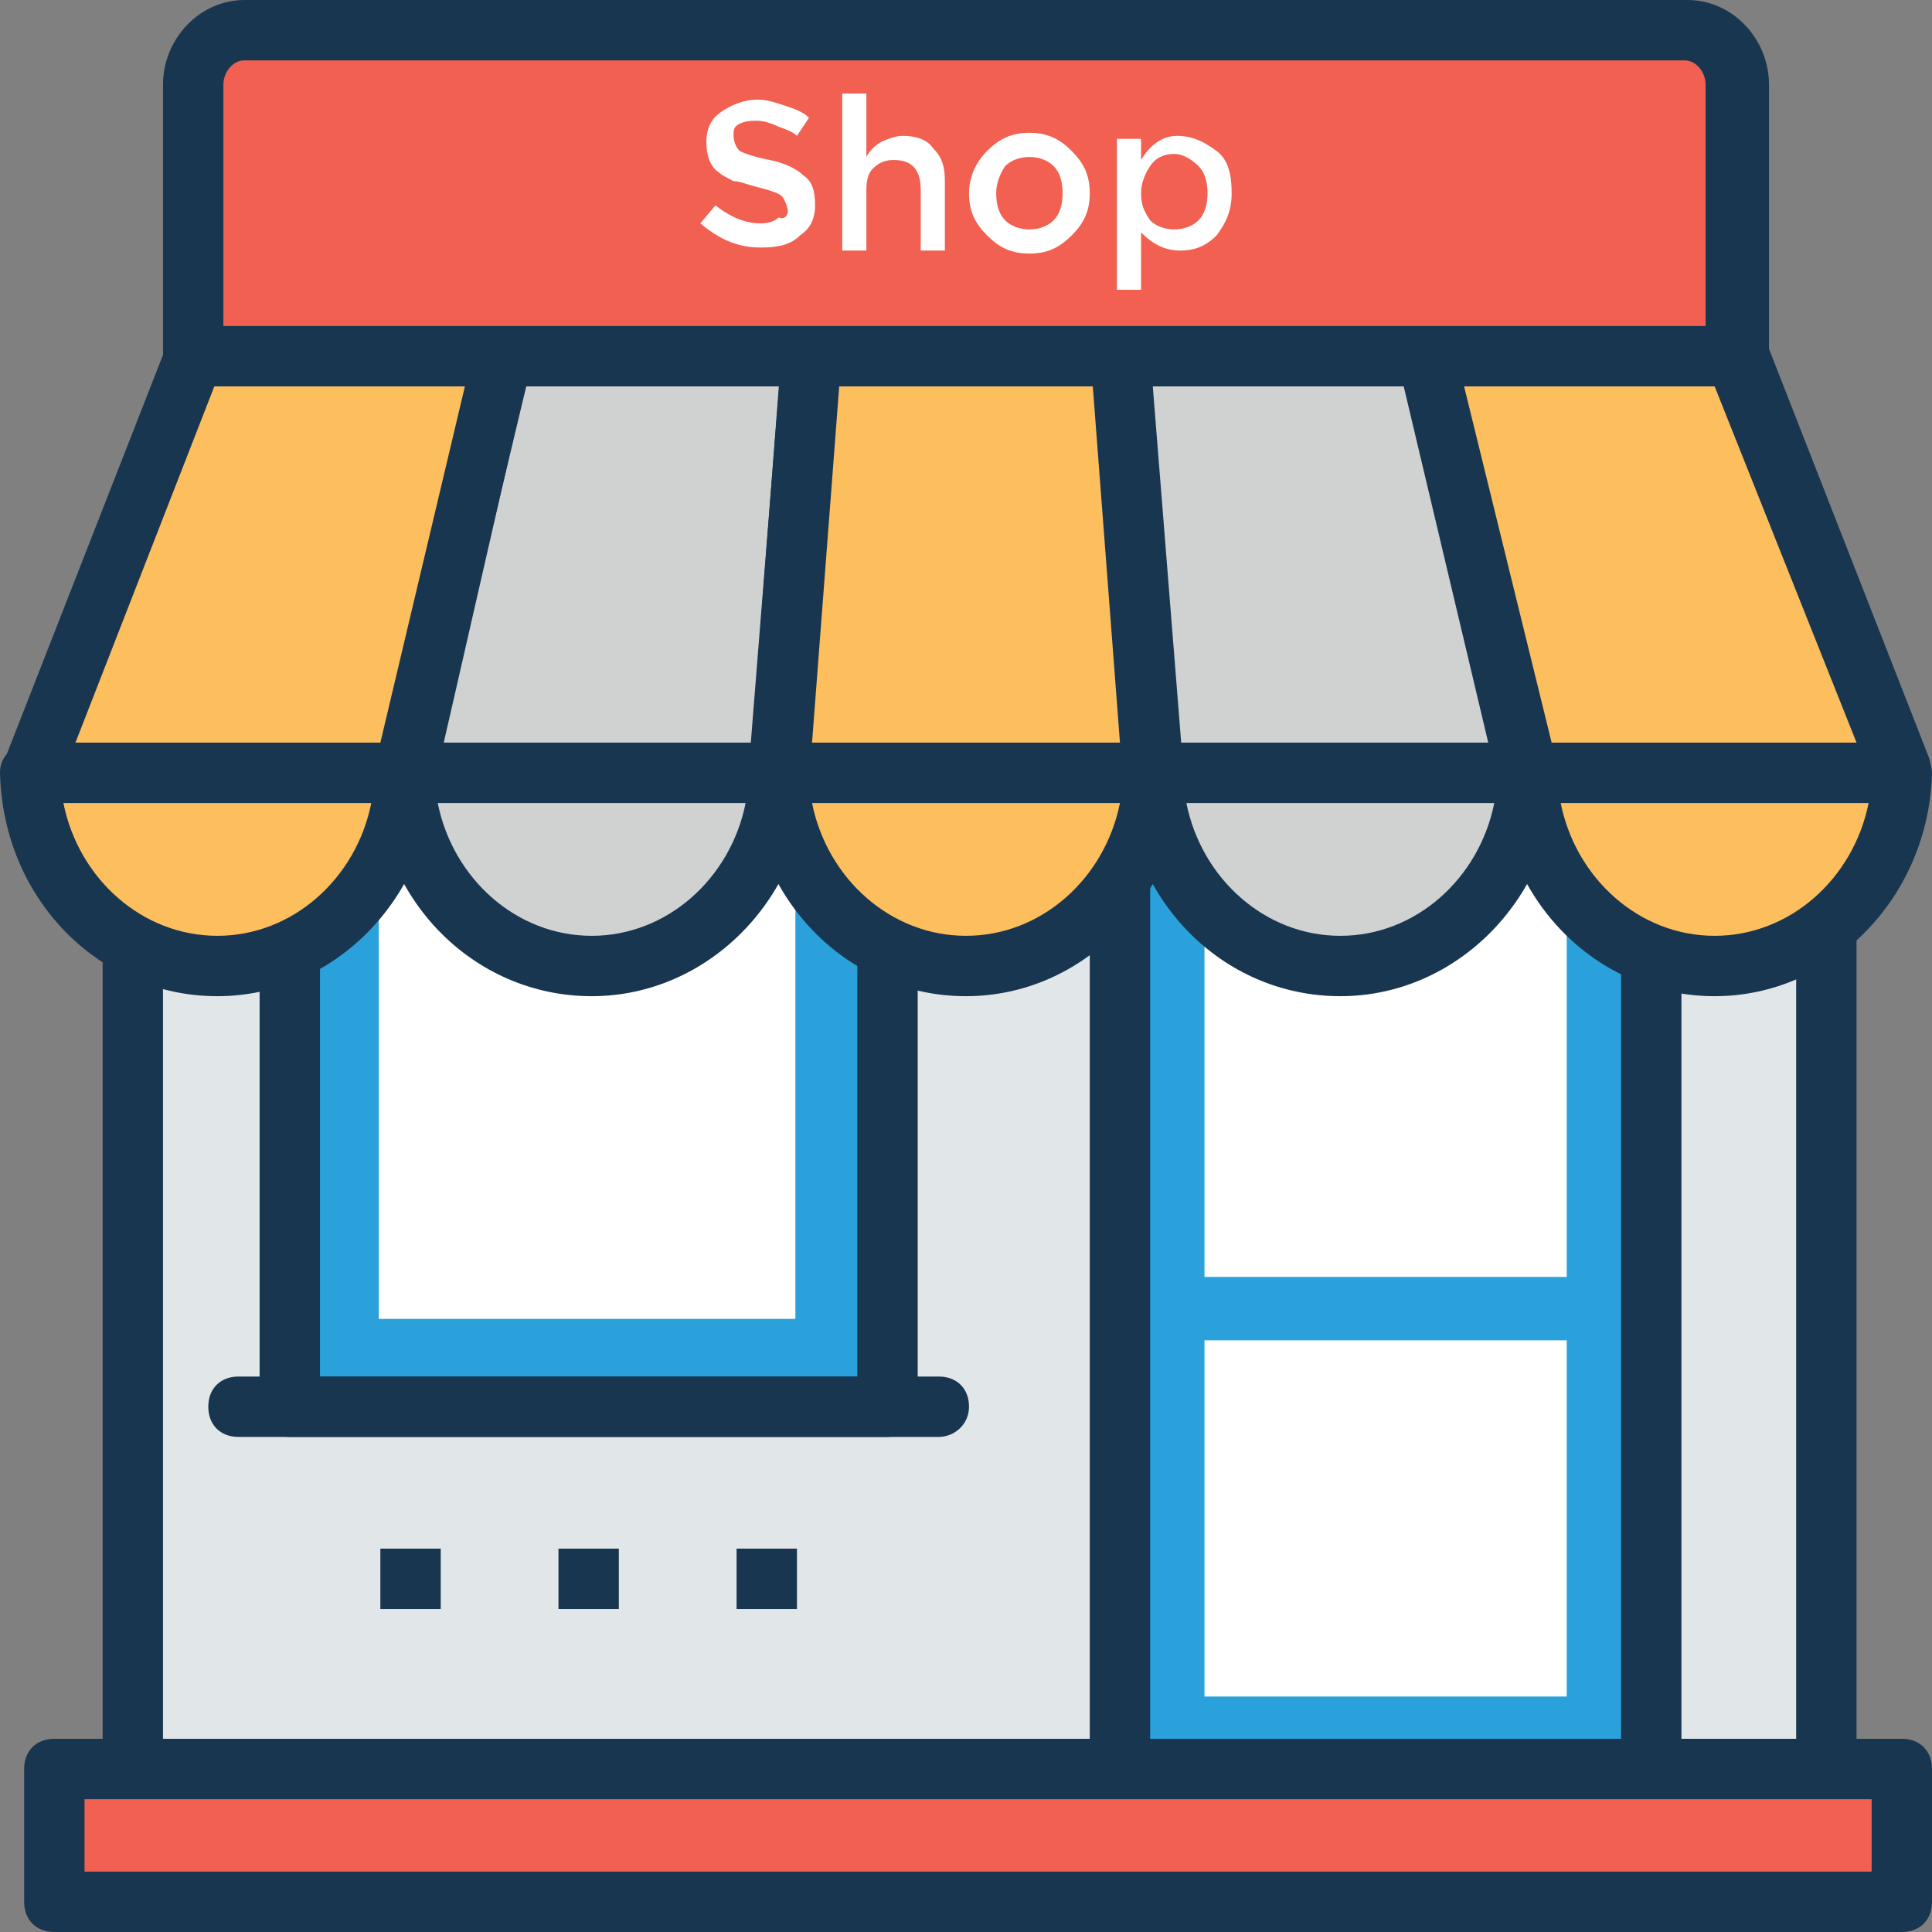 <?xml version="1.0" encoding="iso-8859-1"?>
<!-- Generator: Adobe Illustrator 19.0.0, SVG Export Plug-In . SVG Version: 6.00 Build 0)  -->
<svg version="1.1" id="Capa_1" xmlns="http://www.w3.org/2000/svg" xmlns:xlink="http://www.w3.org/1999/xlink" x="0px" y="0px"
	 viewBox="0 0 496.485 496.485" style="enable-background:new 0 0 496.485 496.485;" xml:space="preserve">
<rect x="0" y="0" width="496.485" height="496.485" fill="#808080" stroke="none"/>
<rect x="34.133" y="198.594" style="fill:#E1E6E9;" width="435.2" height="256"/>
<path style="fill:#193651;" d="M469.333,462.352h-435.2c-4.655,0-7.758-3.103-7.758-7.758v-256c0-4.655,3.103-7.758,7.758-7.758
	h435.2c4.655,0,7.758,3.103,7.758,7.758v256C477.091,458.473,473.212,462.352,469.333,462.352z M41.891,446.836h419.685V206.352
	H41.891V446.836z"/>
<rect x="287.806" y="198.594" style="fill:#2BA1DB;" width="136.533" height="256"/>
<path style="fill:#193651;" d="M424.339,462.352H287.806c-4.655,0-7.758-3.103-7.758-7.758v-256c0-4.655,3.103-7.758,7.758-7.758
	h136.533c4.655,0,7.758,3.103,7.758,7.758v256C432.097,458.473,428.994,462.352,424.339,462.352z M295.564,446.836h121.018V206.352
	H295.564V446.836z"/>
<rect x="74.473" y="198.594" style="fill:#2BA1DB;" width="153.6" height="162.909"/>
<path style="fill:#193651;" d="M228.073,369.261h-153.6c-4.655,0-7.758-3.103-7.758-7.758V198.594c0-4.655,3.103-7.758,7.758-7.758
	h153.6c4.655,0,7.758,3.103,7.758,7.758v162.909C235.83,366.158,231.952,369.261,228.073,369.261z M82.23,353.745h138.085V206.352
	H82.23V353.745z"/>
<rect x="97.342" y="222.565" style="fill:#FFFFFF;" width="107.055" height="116.364"/>
<path style="fill:#193651;" d="M241.261,369.261H61.285c-4.655,0-7.758-3.103-7.758-7.758c0-4.655,3.103-7.758,7.758-7.758h179.976
	c4.655,0,7.758,3.103,7.758,7.758C249.018,366.158,245.139,369.261,241.261,369.261z"/>
<g>
	<rect x="309.527" y="217.212" style="fill:#FFFFFF;" width="93.091" height="110.933"/>
	<rect x="309.527" y="344.436" style="fill:#FFFFFF;" width="93.091" height="91.539"/>
</g>
<rect x="13.964" y="454.594" style="fill:#F16050;" width="474.764" height="34.133"/>
<path style="fill:#193651;" d="M488.727,496.485H13.964c-4.655,0-7.758-3.103-7.758-7.758v-34.133c0-4.655,3.103-7.758,7.758-7.758
	h474.764c4.655,0,7.758,3.103,7.758,7.758v34.133C496.485,493.382,493.382,496.485,488.727,496.485z M21.721,480.97H480.97v-18.618
	H21.721V480.97z"/>
<path style="fill:#D0D1D1;" d="M296.339,198.594c0.776,27.152,21.721,49.648,48.097,49.648l0,0
	c26.376,0,47.321-21.721,48.097-49.648H296.339z"/>
<path style="fill:#193651;" d="M344.436,256c-30.255,0-55.079-24.824-55.855-57.406c0-2.327,0.776-3.879,2.327-5.43
	c1.552-1.552,3.103-2.327,5.43-2.327h96.194c2.327,0,3.879,0.776,5.43,2.327c1.552,1.552,2.327,3.879,2.327,5.43
	C399.515,230.4,374.691,256,344.436,256z M304.873,206.352c3.879,19.394,20.17,34.133,39.564,34.133
	c19.394,0,35.685-14.739,39.564-34.133H304.873z"/>
<polygon style="fill:#D0D1D1;" points="287.806,91.539 296.339,198.594 392.533,198.594 366.933,91.539 "/>
<path style="fill:#193651;" d="M392.533,206.352h-96.194c-3.879,0-7.758-3.103-7.758-6.982l-8.533-107.055
	c0-2.327,0.776-4.655,2.327-6.206c1.552-1.552,3.879-2.327,5.43-2.327h79.127c3.879,0,6.982,2.327,7.758,6.206l25.6,107.055
	c0.776,2.327,0,4.655-1.552,6.982C397.188,205.576,394.861,206.352,392.533,206.352z M303.321,190.836h79.127l-21.721-91.539
	h-65.164L303.321,190.836z"/>
<path style="fill:#D0D1D1;" d="M103.952,198.594c0.776,27.152,21.721,49.648,48.097,49.648l0,0
	c26.376,0,47.321-21.721,48.097-49.648H103.952z"/>
<path style="fill:#193651;" d="M152.048,256c-30.255,0-55.079-24.824-55.855-57.406c0-2.327,0.776-3.879,2.327-5.43
	c1.552-1.552,3.103-2.327,5.43-2.327h96.194c2.327,0,3.879,0.776,5.43,2.327c1.552,1.552,2.327,3.879,2.327,5.43
	C207.127,230.4,182.303,256,152.048,256z M112.485,206.352c3.879,19.394,20.17,34.133,39.564,34.133s35.685-14.739,39.564-34.133
	H112.485z"/>
<polygon style="fill:#D0D1D1;" points="129.552,91.539 103.952,198.594 200.145,198.594 208.679,91.539 "/>
<path style="fill:#193651;" d="M200.145,206.352h-96.194c-2.327,0-4.655-0.776-6.206-3.103c-1.552-1.552-2.327-4.655-1.552-6.982
	l25.6-107.055c0.776-3.879,3.879-6.206,7.758-6.206h79.127c2.327,0,3.879,0.776,5.43,2.327c1.552,1.552,2.327,3.879,2.327,6.206
	l-8.533,107.055C207.903,203.248,204.024,206.352,200.145,206.352z M114.036,190.836h79.127l6.982-91.539h-65.164L114.036,190.836z"
	/>
<path style="fill:#FDBE5E;" d="M392.533,198.594c0.776,27.152,21.721,49.648,48.097,49.648l0,0
	c26.376,0,47.321-21.721,48.097-49.648H392.533z"/>
<path style="fill:#193651;" d="M440.63,256c-30.255,0-55.079-24.824-55.855-57.406c0-2.327,0.776-3.879,2.327-5.43
	c1.552-1.552,3.103-2.327,5.43-2.327h96.194c2.327,0,3.879,0.776,5.43,2.327c1.551,1.552,2.327,3.879,2.327,5.43
	C495.709,230.4,470.885,256,440.63,256z M401.067,206.352c3.879,19.394,20.17,34.133,39.564,34.133s35.685-14.739,39.564-34.133
	H401.067z"/>
<polygon style="fill:#FDBE5E;" points="366.933,91.539 392.533,198.594 488.727,198.594 446.836,91.539 "/>
<path style="fill:#193651;" d="M488.727,206.352h-96.194c-3.879,0-6.982-2.327-7.758-6.206L359.952,93.091
	c-0.776-2.327,0-4.655,1.552-6.982c1.552-1.552,3.879-3.103,6.206-3.103h79.127c3.103,0,6.206,2.327,6.982,4.655l41.891,107.055
	c0.776,2.327,0.776,5.43-0.776,6.982C493.382,204.8,491.055,206.352,488.727,206.352z M398.739,190.836h78.352L440.63,99.297
	h-64.388L398.739,190.836z"/>
<path style="fill:#FDBE5E;" d="M200.145,198.594c0.776,27.152,21.721,49.648,48.097,49.648l0,0
	c26.376,0,47.321-21.721,48.097-49.648H200.145z"/>
<path style="fill:#193651;" d="M248.242,256c-30.255,0-55.079-24.824-55.855-57.406c0-2.327,0.776-3.879,2.327-5.43
	c1.552-1.552,3.103-2.327,5.43-2.327h96.194c2.327,0,3.879,0.776,5.43,2.327c1.552,1.552,2.327,3.879,2.327,5.43
	C303.321,230.4,278.497,256,248.242,256z M208.679,206.352c3.879,19.394,20.17,34.133,39.564,34.133s35.685-14.739,39.564-34.133
	H208.679z"/>
<polygon style="fill:#FDBE5E;" points="208.679,91.539 200.145,198.594 296.339,198.594 287.806,91.539 "/>
<path style="fill:#193651;" d="M296.339,206.352h-96.194c-2.327,0-3.879-0.776-5.43-2.327c-1.552-1.552-2.327-3.879-2.327-6.206
	l8.533-107.055c0-3.879,3.879-6.982,7.758-6.982h79.127c3.879,0,7.758,3.103,7.758,6.982l8.533,107.055
	c0,2.327-0.776,4.655-2.327,6.206C300.218,205.576,298.667,206.352,296.339,206.352z M208.679,190.836h79.127l-6.982-91.539h-65.164
	L208.679,190.836z"/>
<path style="fill:#FDBE5E;" d="M7.758,198.594c0.776,27.152,21.721,49.648,48.097,49.648l0,0c26.376,0,47.321-21.721,48.097-49.648
	H7.758z"/>
<path style="fill:#193651;" d="M55.855,256C25.6,256,0.776,231.176,0,198.594c0-2.327,0.776-3.879,2.327-5.43
	c1.552-1.552,3.103-2.327,5.43-2.327h96.194c2.327,0,3.879,0.776,5.43,2.327c1.552,1.552,2.327,3.879,2.327,5.43
	C110.933,230.4,86.109,256,55.855,256z M16.291,206.352c3.879,19.394,20.17,34.133,39.564,34.133s35.685-14.739,39.564-34.133
	H16.291z"/>
<polygon style="fill:#FDBE5E;" points="49.648,91.539 7.758,198.594 103.952,198.594 129.552,91.539 "/>
<path style="fill:#193651;" d="M103.952,206.352H7.758c-2.327,0-4.655-1.552-6.206-3.103C0,200.921,0,198.594,0.776,196.267
	L42.667,89.212c1.552-3.879,3.879-5.43,6.982-5.43h79.127c2.327,0,4.655,0.776,6.206,3.103c1.552,1.552,2.327,4.655,1.552,6.982
	l-25.6,107.055C110.933,204.024,107.83,206.352,103.952,206.352z M19.394,190.836h78.352l21.721-91.539H55.079L19.394,190.836z"/>
<path style="fill:#F16050;" d="M433.648,7.758H62.836c-6.982,0-13.188,6.206-13.188,13.964v69.818h396.412V21.721
	C446.836,13.964,440.63,7.758,433.648,7.758z"/>
<path style="fill:#193651;" d="M446.836,99.297H49.648c-4.655,0-7.758-3.103-7.758-7.758V21.721C41.891,10.085,51.2,0,62.836,0
	h370.812c11.636,0,20.945,10.085,20.945,21.721v69.818C454.594,95.418,450.715,99.297,446.836,99.297z M57.406,83.782h380.897
	V21.721c0-3.103-2.327-6.206-5.43-6.206H62.836c-3.103,0-5.43,3.103-5.43,6.206V83.782z"/>
<g>
	<path style="fill:#FFFFFF;" d="M194.715,31.03c-1.552,0-3.103,0-4.655,0.776c-1.552,0.776-1.552,1.552-1.552,3.103
		c0,1.552,0.776,3.103,1.552,3.879c1.552,0.776,3.879,1.552,7.758,2.327c3.879,0.776,6.982,2.327,8.533,3.879
		c2.327,1.552,3.103,3.879,3.103,7.758s-1.552,6.206-3.879,7.758c-2.327,2.327-5.43,3.103-10.085,3.103
		c-6.206,0-10.861-2.327-15.515-6.206l3.879-4.655c3.879,3.103,7.758,4.655,11.636,4.655c2.327,0,3.879-0.776,4.655-1.552
		c1.552,0.776,2.327-0.776,2.327-1.552s-0.776-3.103-1.552-3.879s-3.103-1.552-6.206-2.327c-3.103-0.776-4.655-1.552-6.206-1.552
		c-1.552-0.776-3.103-1.552-3.879-2.327c-2.327-1.552-3.103-4.655-3.103-7.758c0-3.879,1.552-6.206,3.879-7.758
		c2.327-1.552,5.43-3.103,9.309-3.103c2.327,0,4.655,0.776,6.982,1.552s4.655,1.552,6.206,3.103l-3.103,4.655
		c-0.776-0.776-2.327-1.552-4.655-2.327C198.594,31.806,196.267,31.03,194.715,31.03z"/>
	<path style="fill:#FFFFFF;" d="M222.642,48.873v15.515h-6.206V24.048h6.206v16.291c0.776-1.552,2.327-3.103,3.879-3.879
		c1.552-0.776,3.879-1.552,5.43-1.552c3.103,0,6.206,0.776,7.758,3.103c2.327,2.327,3.103,4.655,3.103,8.533v17.842h-6.206V48.873
		c0-5.43-2.327-7.758-6.982-7.758c-2.327,0-3.879,0.776-5.43,2.327C223.418,44.218,222.642,45.77,222.642,48.873z"/>
	<path style="fill:#FFFFFF;" d="M275.394,60.509c-3.103,3.103-6.206,4.655-10.861,4.655s-7.758-1.552-10.861-4.655
		c-3.103-3.103-4.655-6.206-4.655-10.861c0-3.879,1.552-7.758,4.655-10.861c3.103-3.103,6.206-4.655,10.861-4.655
		s7.758,1.552,10.861,4.655c3.103,3.103,4.655,6.206,4.655,10.861S278.497,57.406,275.394,60.509z M258.327,56.63
		c1.552,1.552,3.879,2.327,6.206,2.327s4.655-0.776,6.206-2.327s2.327-3.879,2.327-6.982s-0.776-5.43-2.327-6.982
		c-1.552-1.552-3.879-2.327-6.206-2.327s-4.655,0.776-6.206,2.327c-1.552,2.327-2.327,4.655-2.327,6.982
		C256,52.752,256.776,55.079,258.327,56.63z"/>
	<path style="fill:#FFFFFF;" d="M302.545,34.909c3.879,0,6.982,1.552,10.085,3.879s3.879,6.206,3.879,10.861
		s-1.552,7.758-3.879,10.861c-3.103,3.103-6.206,3.879-9.309,3.879c-3.879,0-6.982-1.552-10.085-4.655v14.739h-6.206V35.685h6.206
		v5.43C295.564,37.236,298.667,34.909,302.545,34.909z M293.236,49.648c0,3.103,0.776,4.655,2.327,6.982
		c1.552,1.552,3.879,2.327,6.206,2.327s4.655-0.776,6.206-2.327c1.552-1.552,2.327-3.879,2.327-6.982s-0.776-5.43-2.327-6.982
		c-1.552-1.552-3.879-3.103-6.206-3.103s-4.655,0.776-6.206,3.103S293.236,47.321,293.236,49.648z"/>
</g>
<g>
	<rect x="97.745" y="397.964" style="fill:#193651;" width="15.515" height="15.515"/>
	<rect x="143.515" y="397.964" style="fill:#193651;" width="15.515" height="15.515"/>
	<rect x="189.285" y="397.964" style="fill:#193651;" width="15.515" height="15.515"/>
</g>
<g>
</g>
<g>
</g>
<g>
</g>
<g>
</g>
<g>
</g>
<g>
</g>
<g>
</g>
<g>
</g>
<g>
</g>
<g>
</g>
<g>
</g>
<g>
</g>
<g>
</g>
<g>
</g>
<g>
</g>
</svg>
